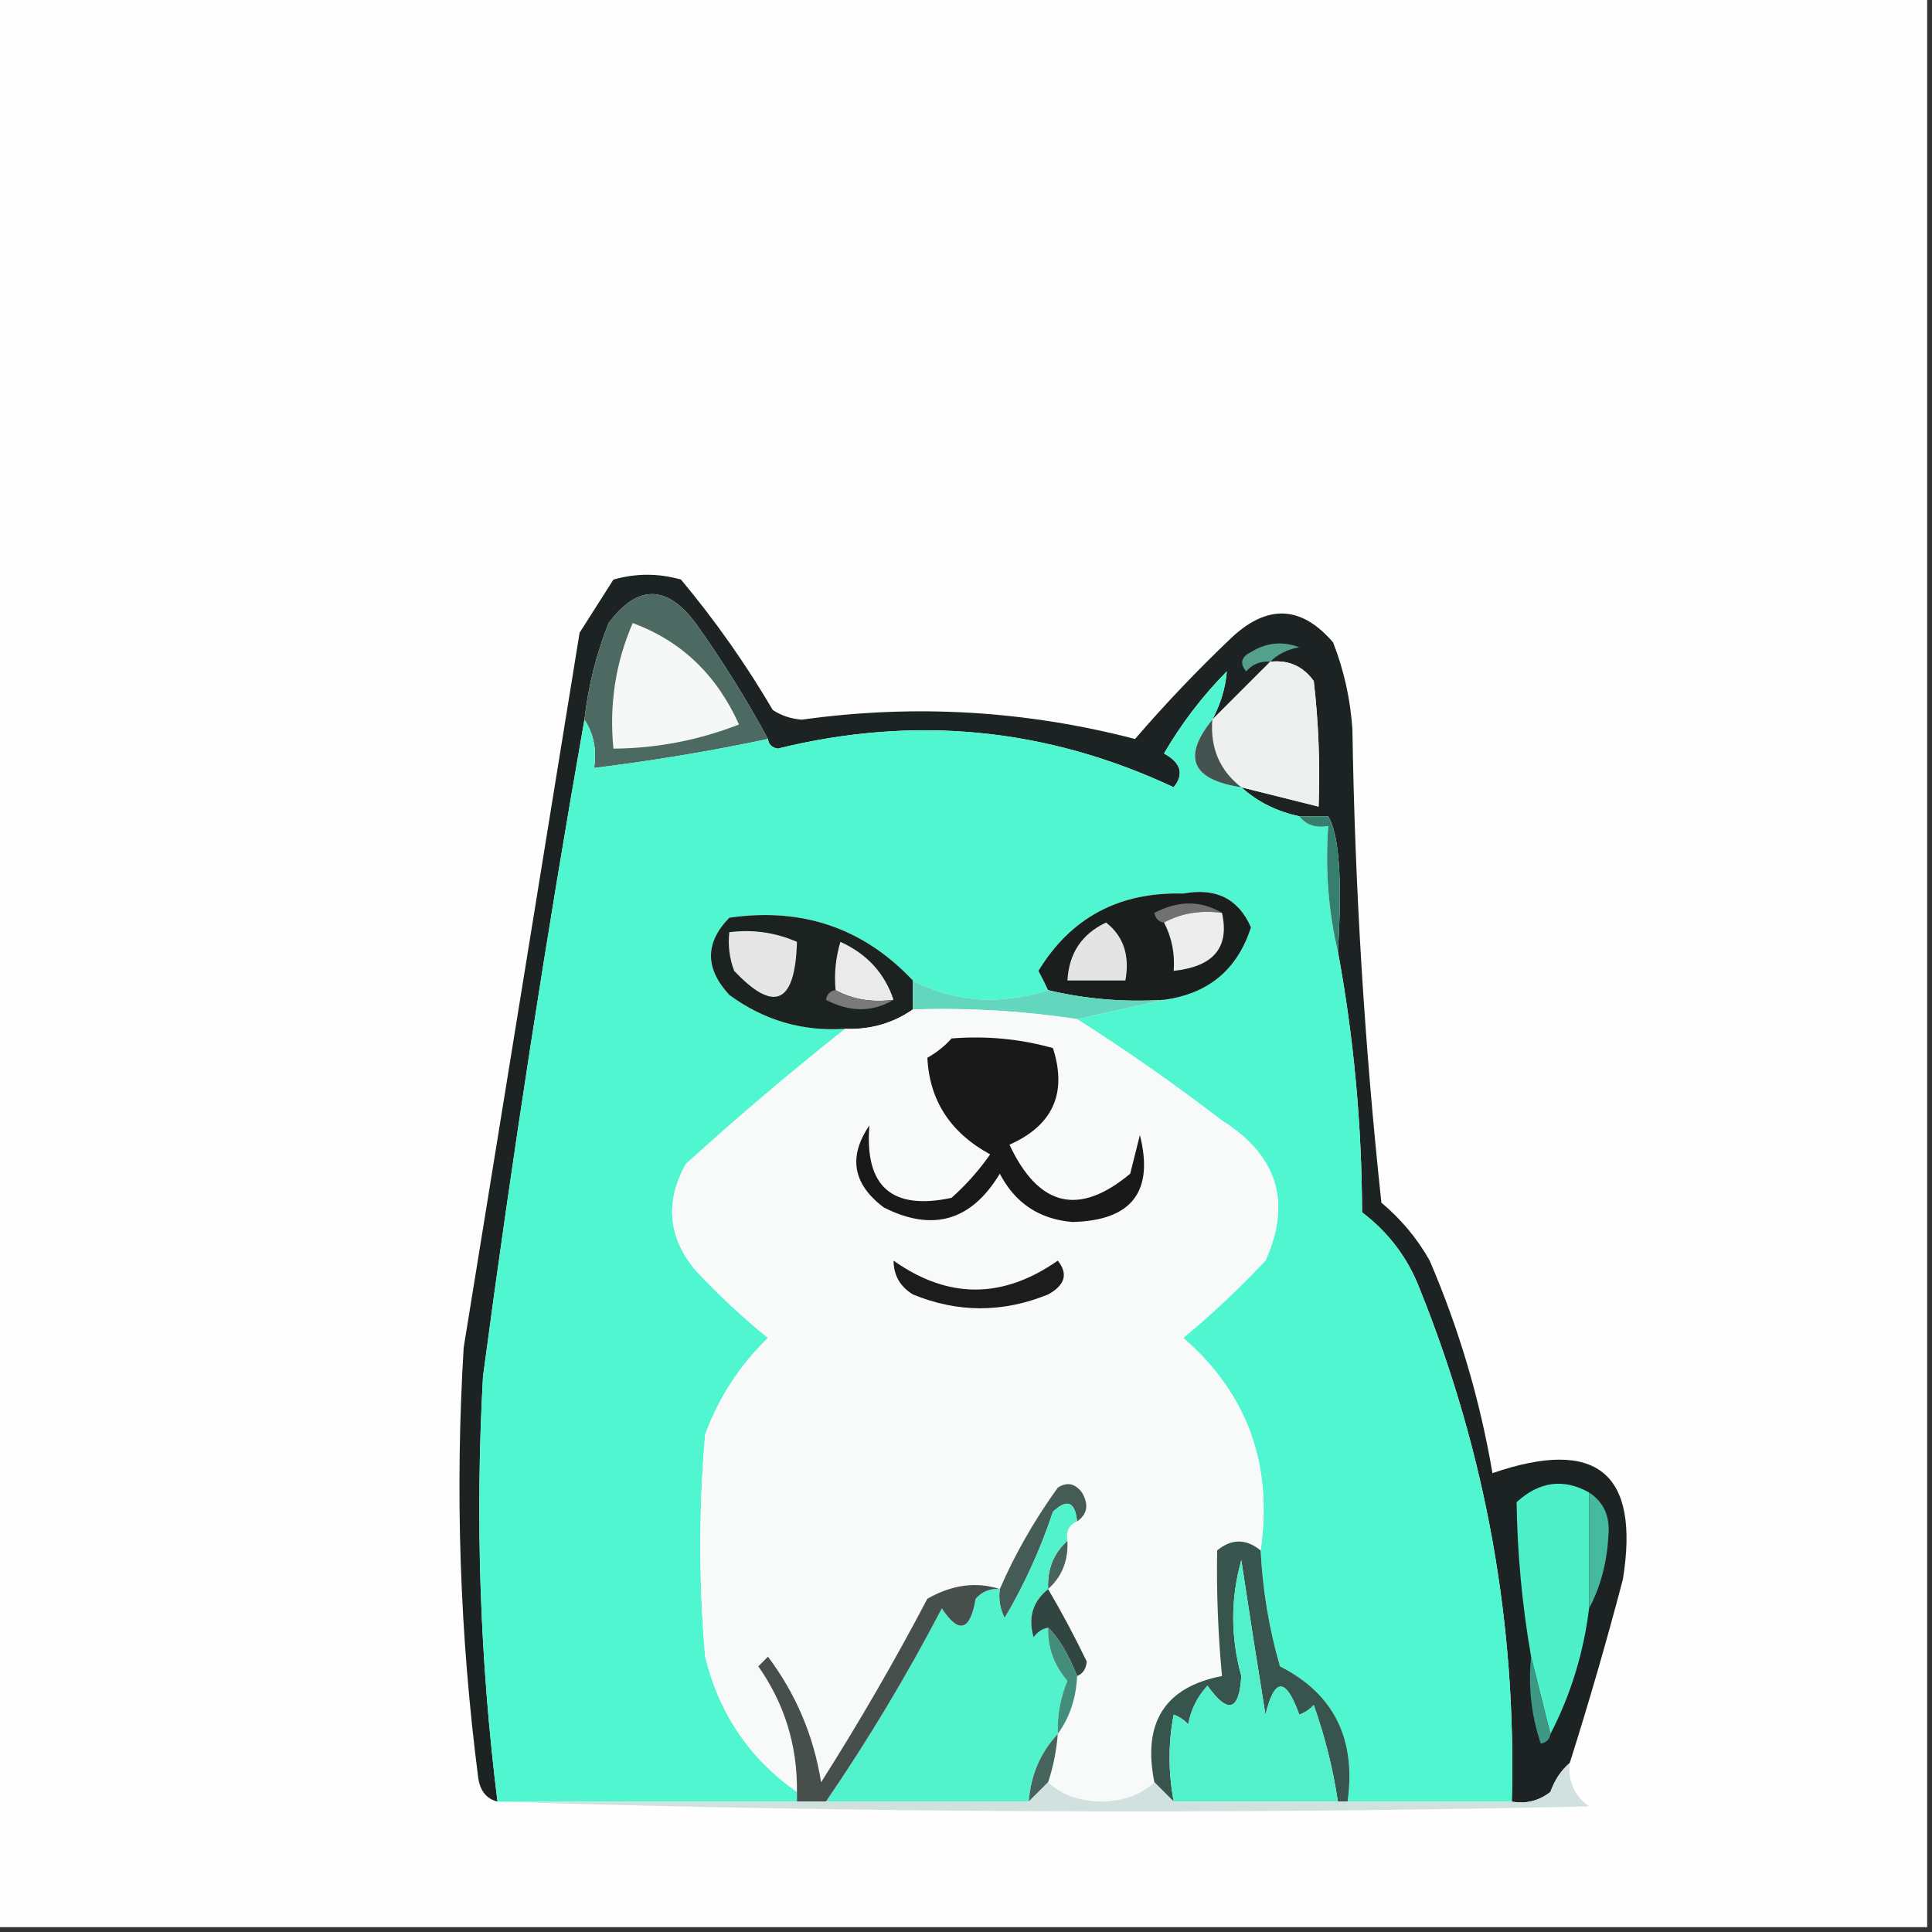 <?xml version="1.0" encoding="UTF-8"?>
<!DOCTYPE svg PUBLIC "-//W3C//DTD SVG 1.1//EN" "http://www.w3.org/Graphics/SVG/1.1/DTD/svg11.dtd">
<svg xmlns="http://www.w3.org/2000/svg" version="1.1" width="200px" height="200px" style="shape-rendering:geometricPrecision; text-rendering:geometricPrecision; image-rendering:optimizeQuality; fill-rule:evenodd; clip-rule:evenodd" xmlns:xlink="http://www.w3.org/1999/xlink">
<rect width="100%" height="100%" fill="#333333" stroke="none"/>
<g><path style="opacity:1" fill="#fefefe" d="M -0.5,-0.5 C 66.167,-0.5 132.833,-0.5 199.5,-0.5C 199.5,66.167 199.5,132.833 199.5,199.5C 132.833,199.5 66.167,199.5 -0.5,199.5C -0.5,132.833 -0.5,66.167 -0.5,-0.5 Z"/></g>
<g><path style="opacity:1" fill="#1d2322" d="M 162.5,182.5 C 161.609,183.261 160.942,184.261 160.5,185.5C 159.311,186.429 157.978,186.762 156.5,186.5C 157.002,168.174 153.835,150.508 147,133.5C 145.77,130.268 143.77,127.601 141,125.5C 140.973,116.384 140.139,107.384 138.5,98.5C 138.963,91.062 138.63,86.395 137.5,84.5C 136.5,84.5 135.5,84.5 134.5,84.5C 132.181,84.007 130.181,83.007 128.5,81.5C 131.167,82.167 133.833,82.833 136.5,83.5C 136.666,79.154 136.499,74.821 136,70.5C 134.89,68.963 133.39,68.296 131.5,68.5C 129.5,70.5 127.5,72.5 125.5,74.5C 126.366,72.856 126.866,71.189 127,69.5C 124.47,72.063 122.303,74.897 120.5,78C 122.26,78.965 122.594,80.132 121.5,81.5C 108.354,75.333 94.688,73.999 80.5,77.5C 79.893,77.376 79.56,77.043 79.5,76.5C 77.261,72.36 74.761,68.36 72,64.5C 69,60.5 66,60.5 63,64.5C 61.722,67.721 60.889,71.054 60.5,74.5C 56.529,97.051 53.029,119.718 50,142.5C 49.18,157.228 49.68,171.894 51.5,186.5C 50.351,186.209 49.684,185.376 49.5,184C 47.595,169.221 47.095,154.388 48,139.5C 52.004,114.82 56.004,90.154 60,65.5C 61.167,63.667 62.333,61.833 63.5,60C 65.833,59.333 68.167,59.333 70.5,60C 74.036,64.237 77.202,68.737 80,73.5C 80.893,74.081 81.893,74.415 83,74.5C 94.63,72.875 106.13,73.542 117.5,76.5C 120.595,72.901 123.929,69.401 127.5,66C 131.227,62.523 134.727,62.689 138,66.5C 139.127,69.377 139.794,72.377 140,75.5C 140.259,91.913 141.259,108.246 143,124.5C 145.043,126.208 146.71,128.208 148,130.5C 151.042,137.582 153.209,144.915 154.5,152.5C 165.281,148.793 169.781,152.459 168,163.5C 166.312,169.927 164.479,176.26 162.5,182.5 Z"/></g>
<g><path style="opacity:1" fill="#4d6a62" d="M 79.5,76.5 C 73.545,77.758 67.545,78.758 61.5,79.5C 61.785,77.585 61.451,75.919 60.5,74.5C 60.889,71.054 61.722,67.721 63,64.5C 66,60.5 69,60.5 72,64.5C 74.761,68.36 77.261,72.36 79.5,76.5 Z"/></g>
<g><path style="opacity:1" fill="#f6f8f7" d="M 65.5,64.5 C 70.523,66.351 74.189,69.851 76.5,75C 72.312,76.631 67.979,77.464 63.5,77.5C 63.054,72.929 63.72,68.596 65.5,64.5 Z"/></g>
<g><path style="opacity:1" fill="#53a08d" d="M 131.5,68.5 C 130.504,68.414 129.671,68.748 129,69.5C 128.312,68.668 128.479,68.002 129.5,67.5C 131.098,66.515 132.765,66.349 134.5,67C 133.263,67.232 132.263,67.732 131.5,68.5 Z"/></g>
<g><path style="opacity:1" fill="#eef0ef" d="M 131.5,68.5 C 133.39,68.296 134.89,68.963 136,70.5C 136.499,74.821 136.666,79.154 136.5,83.5C 133.833,82.833 131.167,82.167 128.5,81.5C 126.273,79.771 125.273,77.438 125.5,74.5C 127.5,72.5 129.5,70.5 131.5,68.5 Z"/></g>
<g><path style="opacity:1" fill="#50f6cf" d="M 125.5,74.5 C 122.355,78.381 123.355,80.714 128.5,81.5C 130.181,83.007 132.181,84.007 134.5,84.5C 135.209,85.404 136.209,85.737 137.5,85.5C 137.182,90.032 137.515,94.366 138.5,98.5C 140.139,107.384 140.973,116.384 141,125.5C 143.77,127.601 145.77,130.268 147,133.5C 153.835,150.508 157.002,168.174 156.5,186.5C 150.833,186.5 145.167,186.5 139.5,186.5C 140.409,179.996 138.076,175.329 132.5,172.5C 131.368,168.574 130.701,164.574 130.5,160.5C 131.786,151.6 129.12,144.266 122.5,138.5C 125.458,136.044 128.291,133.378 131,130.5C 133.732,124.441 132.232,119.608 126.5,116C 121.576,112.218 116.576,108.718 111.5,105.5C 114.5,104.833 117.5,104.167 120.5,103.5C 125.095,102.875 128.095,100.375 129.5,96C 128.205,93.036 125.872,91.869 122.5,92.5C 115.862,92.316 110.862,94.983 107.5,100.5C 107.863,101.183 108.196,101.85 108.5,102.5C 106.527,103.163 104.361,103.496 102,103.5C 99.223,103.369 96.723,102.702 94.5,101.5C 89.393,96.075 83.06,93.908 75.5,95C 72.966,97.587 72.966,100.253 75.5,103C 79.089,105.631 83.089,106.797 87.5,106.5C 81.898,110.927 76.398,115.593 71,120.5C 68.82,124.414 69.154,128.081 72,131.5C 74.376,134.045 76.876,136.378 79.5,138.5C 76.587,141.322 74.42,144.655 73,148.5C 72.333,156.167 72.333,163.833 73,171.5C 74.447,177.412 77.614,182.079 82.5,185.5C 82.5,185.833 82.5,186.167 82.5,186.5C 72.167,186.5 61.833,186.5 51.5,186.5C 49.68,171.894 49.18,157.228 50,142.5C 53.029,119.718 56.529,97.051 60.5,74.5C 61.451,75.919 61.785,77.585 61.5,79.5C 67.545,78.758 73.545,77.758 79.5,76.5C 79.56,77.043 79.893,77.376 80.5,77.5C 94.688,73.999 108.354,75.333 121.5,81.5C 122.594,80.132 122.26,78.965 120.5,78C 122.303,74.897 124.47,72.063 127,69.5C 126.866,71.189 126.366,72.856 125.5,74.5 Z"/></g>
<g><path style="opacity:1" fill="#44534f" d="M 125.5,74.5 C 125.273,77.438 126.273,79.771 128.5,81.5C 123.355,80.714 122.355,78.381 125.5,74.5 Z"/></g>
<g><path style="opacity:1" fill="#1a1f1e" d="M 120.5,103.5 C 116.4,103.763 112.4,103.43 108.5,102.5C 108.196,101.85 107.863,101.183 107.5,100.5C 110.862,94.983 115.862,92.316 122.5,92.5C 125.872,91.869 128.205,93.036 129.5,96C 128.095,100.375 125.095,102.875 120.5,103.5 Z"/></g>
<g><path style="opacity:1" fill="#717171" d="M 126.5,94.5 C 124.265,94.205 122.265,94.539 120.5,95.5C 119.957,95.44 119.624,95.107 119.5,94.5C 121.973,93.203 124.307,93.203 126.5,94.5 Z"/></g>
<g><path style="opacity:1" fill="#ededed" d="M 126.5,94.5 C 127.299,98.072 125.632,100.071 121.5,100.5C 121.634,98.709 121.301,97.042 120.5,95.5C 122.265,94.539 124.265,94.205 126.5,94.5 Z"/></g>
<g><path style="opacity:1" fill="#1b2220" d="M 94.5,101.5 C 94.5,102.5 94.5,103.5 94.5,104.5C 92.412,105.939 90.079,106.606 87.5,106.5C 83.089,106.797 79.089,105.631 75.5,103C 72.966,100.253 72.966,97.587 75.5,95C 83.06,93.908 89.393,96.075 94.5,101.5 Z"/></g>
<g><path style="opacity:1" fill="#367e6d" d="M 138.5,98.5 C 137.515,94.366 137.182,90.032 137.5,85.5C 136.209,85.737 135.209,85.404 134.5,84.5C 135.5,84.5 136.5,84.5 137.5,84.5C 138.63,86.395 138.963,91.062 138.5,98.5 Z"/></g>
<g><path style="opacity:1" fill="#e6e6e6" d="M 75.5,96.5 C 77.924,96.192 80.257,96.526 82.5,97.5C 82.326,103.907 80.159,104.907 76,100.5C 75.51,99.207 75.343,97.873 75.5,96.5 Z"/></g>
<g><path style="opacity:1" fill="#e4e4e4" d="M 114.5,95.5 C 116.308,96.918 116.975,98.918 116.5,101.5C 114.5,101.5 112.5,101.5 110.5,101.5C 110.657,98.682 111.991,96.682 114.5,95.5 Z"/></g>
<g><path style="opacity:1" fill="#eaeaea" d="M 92.5,103.5 C 90.265,103.795 88.265,103.461 86.5,102.5C 86.34,100.801 86.507,99.134 87,97.5C 89.744,98.74 91.577,100.74 92.5,103.5 Z"/></g>
<g><path style="opacity:1" fill="#7a7a7a" d="M 86.5,102.5 C 88.265,103.461 90.265,103.795 92.5,103.5C 90.307,104.797 87.973,104.797 85.5,103.5C 85.624,102.893 85.957,102.56 86.5,102.5 Z"/></g>
<g><path style="opacity:1" fill="#63d7bd" d="M 94.5,101.5 C 96.723,102.702 99.223,103.369 102,103.5C 104.361,103.496 106.527,103.163 108.5,102.5C 112.4,103.43 116.4,103.763 120.5,103.5C 117.5,104.167 114.5,104.833 111.5,105.5C 105.879,104.646 100.212,104.313 94.5,104.5C 94.5,103.5 94.5,102.5 94.5,101.5 Z"/></g>
<g><path style="opacity:1" fill="#f8faf9" d="M 94.5,104.5 C 100.212,104.313 105.879,104.646 111.5,105.5C 116.576,108.718 121.576,112.218 126.5,116C 132.232,119.608 133.732,124.441 131,130.5C 128.291,133.378 125.458,136.044 122.5,138.5C 129.12,144.266 131.786,151.6 130.5,160.5C 128.99,159.272 127.49,159.272 126,160.5C 125.924,164.819 126.091,169.152 126.5,173.5C 120.585,174.652 118.251,178.319 119.5,184.5C 118.129,185.787 116.295,186.453 114,186.5C 111.705,186.453 109.871,185.787 108.5,184.5C 109.038,182.883 109.371,181.216 109.5,179.5C 110.738,177.786 111.405,175.786 111.5,173.5C 112.097,173.265 112.43,172.765 112.5,172C 111.256,169.42 109.923,166.92 108.5,164.5C 109.931,163.22 110.598,161.553 110.5,159.5C 110.328,158.508 110.662,157.842 111.5,157.5C 112.573,156.749 112.74,155.749 112,154.5C 111.282,153.549 110.449,153.383 109.5,154C 107.061,157.393 105.061,160.893 103.5,164.5C 101.058,163.712 98.558,164.045 96,165.5C 92.586,171.997 88.919,178.33 85,184.5C 84.233,179.695 82.4,175.361 79.5,171.5C 79.167,171.833 78.833,172.167 78.5,172.5C 81.22,176.375 82.554,180.709 82.5,185.5C 77.614,182.079 74.447,177.412 73,171.5C 72.333,163.833 72.333,156.167 73,148.5C 74.42,144.655 76.587,141.322 79.5,138.5C 76.876,136.378 74.376,134.045 72,131.5C 69.154,128.081 68.82,124.414 71,120.5C 76.398,115.593 81.898,110.927 87.5,106.5C 90.079,106.606 92.412,105.939 94.5,104.5 Z"/></g>
<g><path style="opacity:1" fill="#191919" d="M 98.5,107.5 C 102.106,107.211 105.606,107.544 109,108.5C 110.497,113.166 108.997,116.5 104.5,118.5C 107.521,124.935 111.688,125.935 117,121.5C 117.333,120.167 117.667,118.833 118,117.5C 119.48,123.362 117.147,126.362 111,126.5C 107.581,126.207 105.081,124.541 103.5,121.5C 100.559,126.387 96.559,127.553 91.5,125C 88.284,122.59 87.784,119.757 90,116.5C 89.485,122.823 92.318,125.323 98.5,124C 100.019,122.649 101.352,121.149 102.5,119.5C 98.385,117.257 96.218,113.923 96,109.5C 96.995,108.934 97.828,108.267 98.5,107.5 Z"/></g>
<g><path style="opacity:1" fill="#1c1c1c" d="M 92.5,130.5 C 98.134,134.492 103.801,134.492 109.5,130.5C 110.594,131.868 110.26,133.035 108.5,134C 103.816,135.909 99.15,135.909 94.5,134C 93.177,133.184 92.511,132.017 92.5,130.5 Z"/></g>
<g><path style="opacity:1" fill="#4ef0ca" d="M 164.5,154.5 C 164.5,158.5 164.5,162.5 164.5,166.5C 163.931,171.122 162.597,175.455 160.5,179.5C 159.833,176.833 159.167,174.167 158.5,171.5C 157.572,166.178 157.072,160.844 157,155.5C 159.357,153.354 161.857,153.021 164.5,154.5 Z"/></g>
<g><path style="opacity:1" fill="#455c56" d="M 111.5,157.5 C 111.294,155.451 110.461,155.117 109,156.5C 107.713,160.37 106.047,164.036 104,167.5C 103.517,166.552 103.351,165.552 103.5,164.5C 105.061,160.893 107.061,157.393 109.5,154C 110.449,153.383 111.282,153.549 112,154.5C 112.74,155.749 112.573,156.749 111.5,157.5 Z"/></g>
<g><path style="opacity:1" fill="#45ba9e" d="M 164.5,154.5 C 166.026,155.492 166.693,156.992 166.5,159C 166.354,161.76 165.687,164.26 164.5,166.5C 164.5,162.5 164.5,158.5 164.5,154.5 Z"/></g>
<g><path style="opacity:1" fill="#48625c" d="M 110.5,159.5 C 110.598,161.553 109.931,163.22 108.5,164.5C 108.402,162.447 109.069,160.78 110.5,159.5 Z"/></g>
<g><path style="opacity:1" fill="#51f2cc" d="M 111.5,157.5 C 110.662,157.842 110.328,158.508 110.5,159.5C 109.069,160.78 108.402,162.447 108.5,164.5C 106.901,165.799 106.401,167.465 107,169.5C 107.383,168.944 107.883,168.611 108.5,168.5C 108.449,170.57 109.115,172.403 110.5,174C 109.767,175.766 109.433,177.599 109.5,179.5C 107.707,181.426 106.707,183.759 106.5,186.5C 99.5,186.5 92.5,186.5 85.5,186.5C 89.871,180.113 93.871,173.446 97.5,166.5C 99.264,169.177 100.43,168.844 101,165.5C 101.671,164.748 102.504,164.414 103.5,164.5C 103.351,165.552 103.517,166.552 104,167.5C 106.047,164.036 107.713,160.37 109,156.5C 110.461,155.117 111.294,155.451 111.5,157.5 Z"/></g>
<g><path style="opacity:1" fill="#324641" d="M 108.5,164.5 C 109.923,166.92 111.256,169.42 112.5,172C 112.43,172.765 112.097,173.265 111.5,173.5C 110.543,171.136 109.543,169.469 108.5,168.5C 107.883,168.611 107.383,168.944 107,169.5C 106.401,167.465 106.901,165.799 108.5,164.5 Z"/></g>
<g><path style="opacity:1" fill="#438e7b" d="M 111.5,173.5 C 111.405,175.786 110.738,177.786 109.5,179.5C 109.433,177.599 109.767,175.766 110.5,174C 109.115,172.403 108.449,170.57 108.5,168.5C 109.543,169.469 110.543,171.136 111.5,173.5 Z"/></g>
<g><path style="opacity:1" fill="#37554d" d="M 130.5,160.5 C 130.701,164.574 131.368,168.574 132.5,172.5C 138.076,175.329 140.409,179.996 139.5,186.5C 139.167,186.5 138.833,186.5 138.5,186.5C 137.987,183.088 137.153,179.755 136,176.5C 135.586,176.957 135.086,177.291 134.5,177.5C 133.115,173.622 131.949,173.622 131,177.5C 130.137,172.173 129.303,166.839 128.5,161.5C 127.385,165.48 127.385,169.48 128.5,173.5C 128.286,177.144 127.119,177.477 125,174.5C 123.956,175.623 123.29,176.956 123,178.5C 122.586,178.043 122.086,177.709 121.5,177.5C 120.932,180.412 120.932,183.412 121.5,186.5C 120.833,185.833 120.167,185.167 119.5,184.5C 118.251,178.319 120.585,174.652 126.5,173.5C 126.091,169.152 125.924,164.819 126,160.5C 127.49,159.272 128.99,159.272 130.5,160.5 Z"/></g>
<g><path style="opacity:1" fill="#52f1cc" d="M 138.5,186.5 C 132.833,186.5 127.167,186.5 121.5,186.5C 120.932,183.412 120.932,180.412 121.5,177.5C 122.086,177.709 122.586,178.043 123,178.5C 123.29,176.956 123.956,175.623 125,174.5C 127.119,177.477 128.286,177.144 128.5,173.5C 127.385,169.48 127.385,165.48 128.5,161.5C 129.303,166.839 130.137,172.173 131,177.5C 131.949,173.622 133.115,173.622 134.5,177.5C 135.086,177.291 135.586,176.957 136,176.5C 137.153,179.755 137.987,183.088 138.5,186.5 Z"/></g>
<g><path style="opacity:1" fill="#3f9883" d="M 158.5,171.5 C 159.167,174.167 159.833,176.833 160.5,179.5C 160.44,180.043 160.107,180.376 159.5,180.5C 158.516,177.572 158.183,174.572 158.5,171.5 Z"/></g>
<g><path style="opacity:1" fill="#46645c" d="M 109.5,179.5 C 109.371,181.216 109.038,182.883 108.5,184.5C 107.833,185.167 107.167,185.833 106.5,186.5C 106.707,183.759 107.707,181.426 109.5,179.5 Z"/></g>
<g><path style="opacity:1" fill="#474f4d" d="M 103.5,164.5 C 102.504,164.414 101.671,164.748 101,165.5C 100.43,168.844 99.264,169.177 97.5,166.5C 93.871,173.446 89.871,180.113 85.5,186.5C 84.5,186.5 83.5,186.5 82.5,186.5C 82.5,186.167 82.5,185.833 82.5,185.5C 82.554,180.709 81.22,176.375 78.5,172.5C 78.833,172.167 79.167,171.833 79.5,171.5C 82.4,175.361 84.233,179.695 85,184.5C 88.919,178.33 92.586,171.997 96,165.5C 98.558,164.045 101.058,163.712 103.5,164.5 Z"/></g>
<g><path style="opacity:1" fill="#d1e1e0" d="M 162.5,182.5 C 162.297,184.39 162.963,185.89 164.5,187C 126.664,187.831 88.998,187.664 51.5,186.5C 61.833,186.5 72.167,186.5 82.5,186.5C 83.5,186.5 84.5,186.5 85.5,186.5C 92.5,186.5 99.5,186.5 106.5,186.5C 107.167,185.833 107.833,185.167 108.5,184.5C 109.871,185.787 111.705,186.453 114,186.5C 116.295,186.453 118.129,185.787 119.5,184.5C 120.167,185.167 120.833,185.833 121.5,186.5C 127.167,186.5 132.833,186.5 138.5,186.5C 138.833,186.5 139.167,186.5 139.5,186.5C 145.167,186.5 150.833,186.5 156.5,186.5C 157.978,186.762 159.311,186.429 160.5,185.5C 160.942,184.261 161.609,183.261 162.5,182.5 Z"/></g>
</svg>

